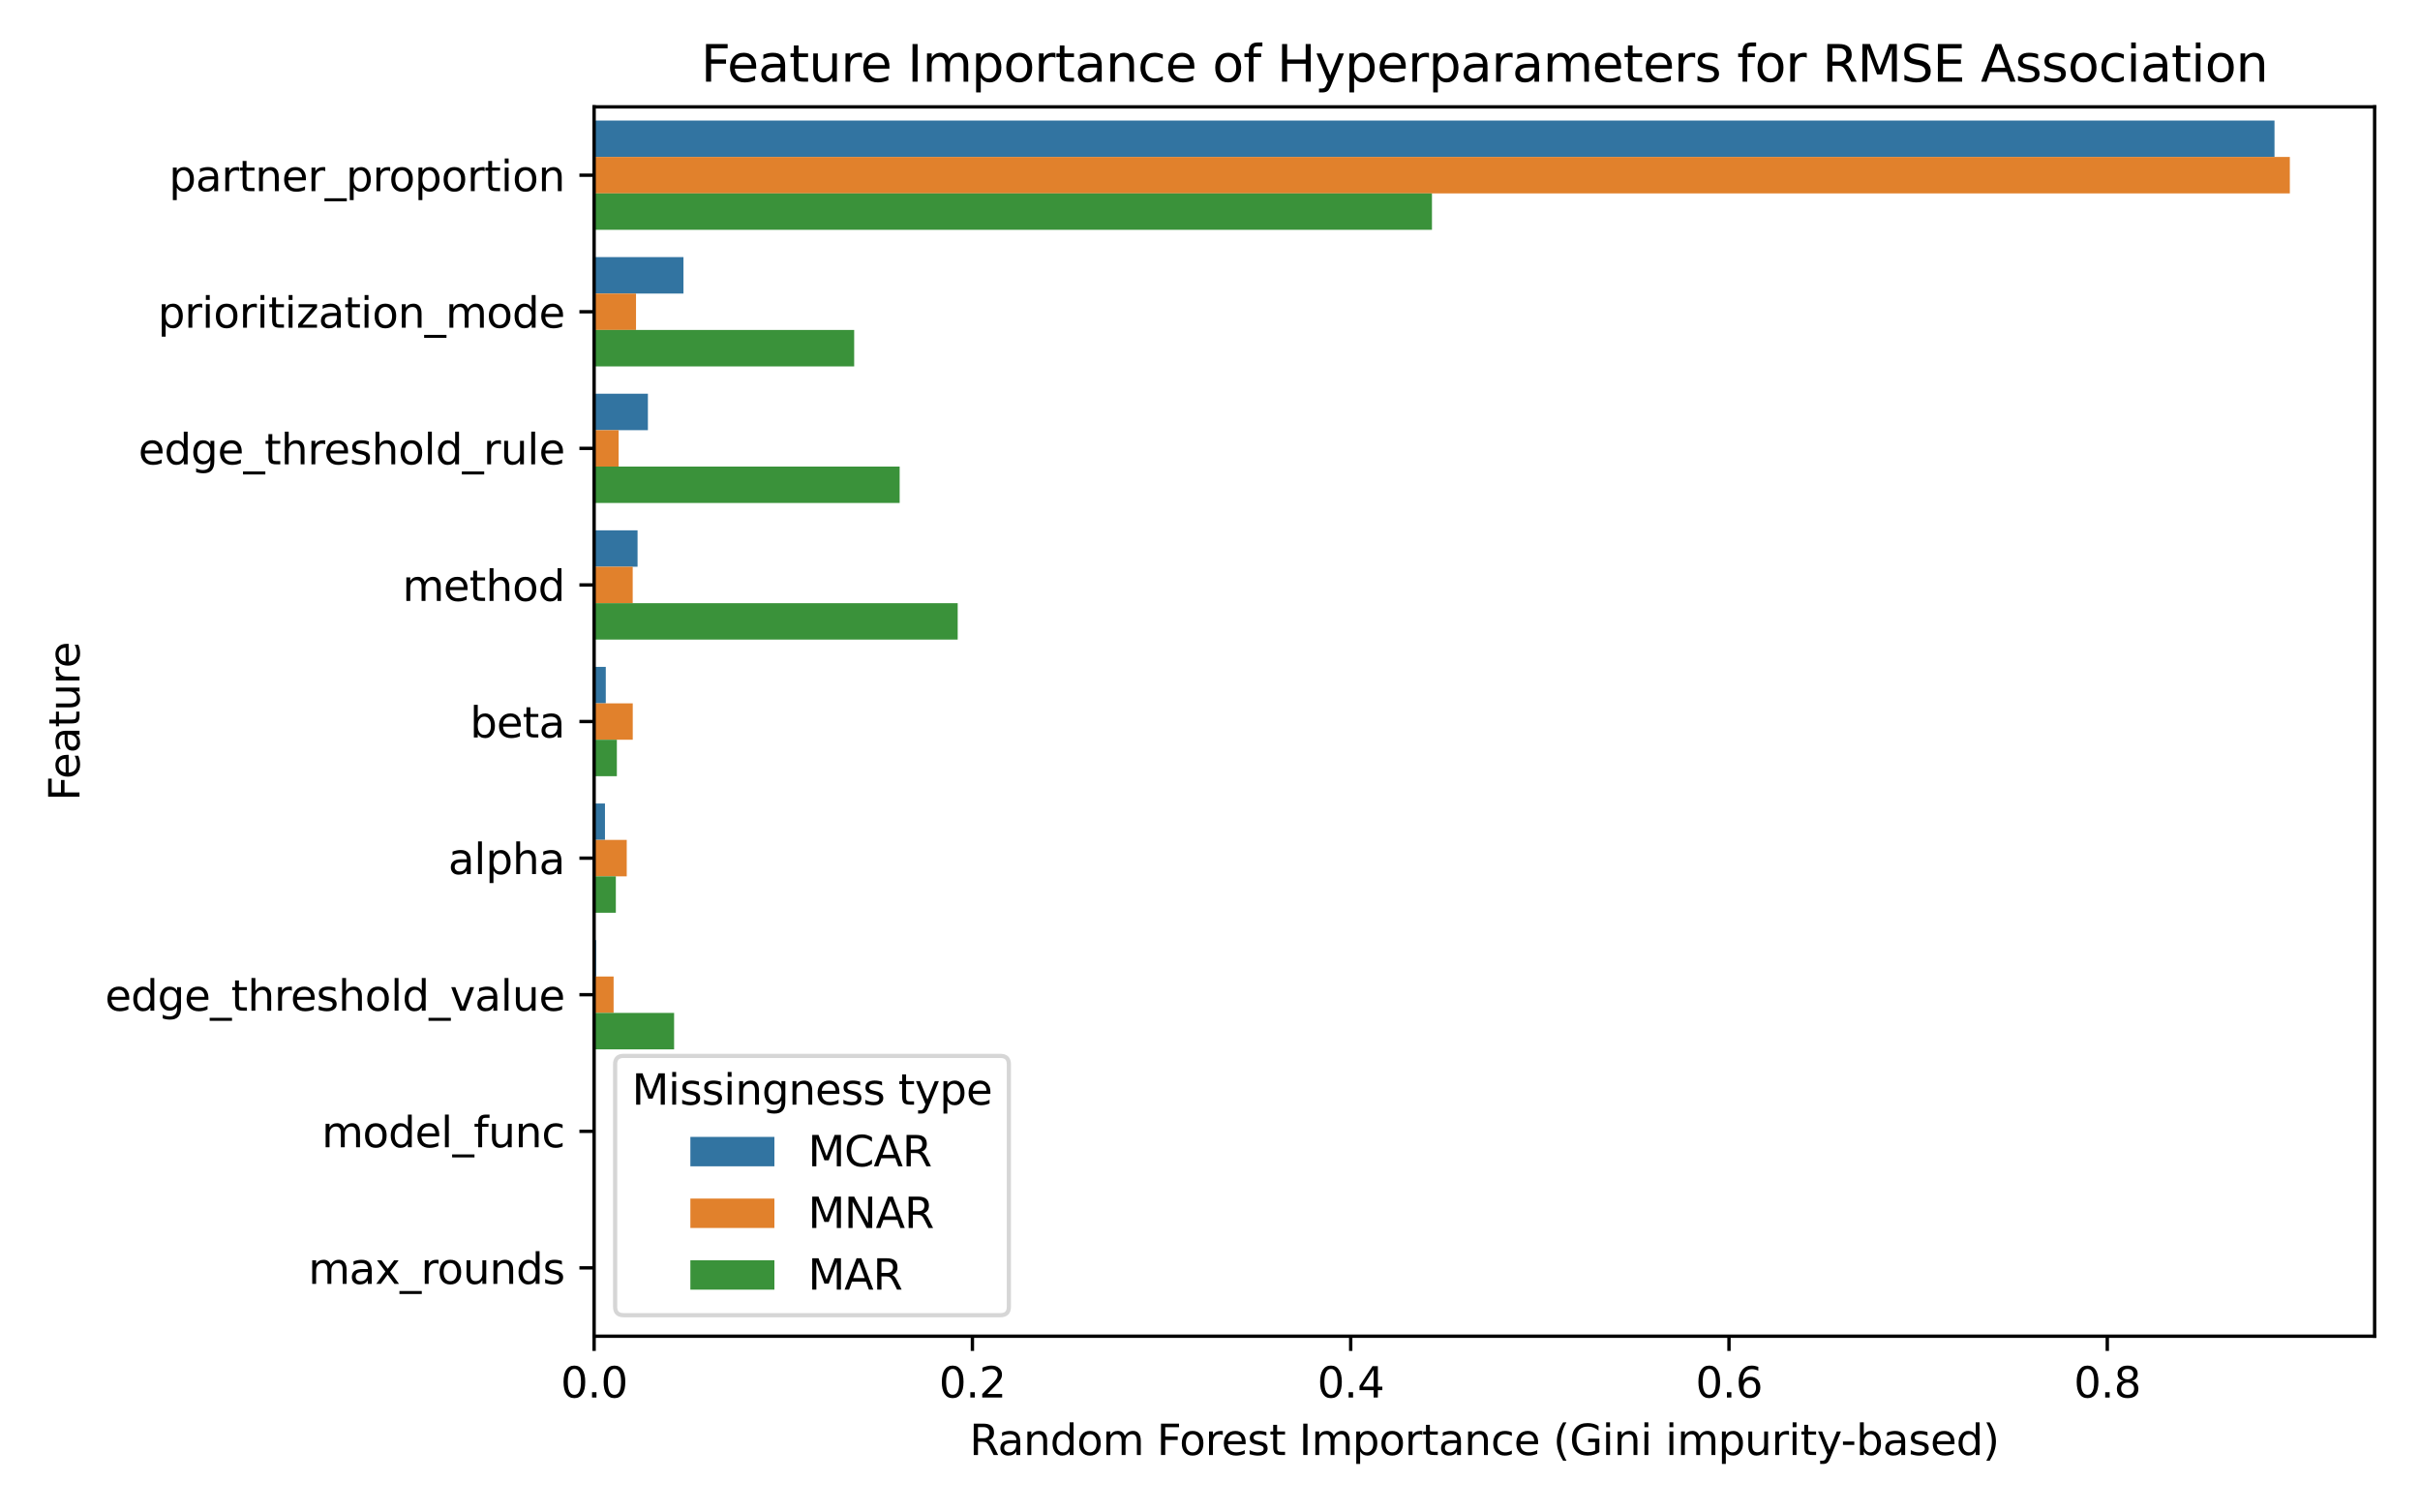 <?xml version="1.0" encoding="utf-8" standalone="no"?>
<!DOCTYPE svg PUBLIC "-//W3C//DTD SVG 1.1//EN"
  "http://www.w3.org/Graphics/SVG/1.1/DTD/svg11.dtd">
<svg xmlns:xlink="http://www.w3.org/1999/xlink" width="576pt" height="360pt" viewBox="0 0 576 360" xmlns="http://www.w3.org/2000/svg" version="1.1">
 <defs>
  <style type="text/css">*{stroke-linejoin: round; stroke-linecap: butt}</style>
 </defs>
 <g id="figure_1">
  <g id="patch_1">
   <path d="M 0 360 
L 576 360 
L 576 0 
L 0 0 
z
" style="fill: #ffffff"/>
  </g>
  <g id="axes_1">
   <g id="patch_2">
    <path d="M 141.41 318.04 
L 565.2 318.04 
L 565.2 25.44 
L 141.41 25.44 
z
" style="fill: #ffffff"/>
   </g>
   <g id="patch_3">
    <path d="M 141.41 28.691 
L 541.371 28.691 
L 541.371 37.361 
L 141.41 37.361 
z
" clip-path="url(#p859339d3e0)" style="fill: #3274a1"/>
   </g>
   <g id="patch_4">
    <path d="M 141.41 61.202 
L 162.675 61.202 
L 162.675 69.872 
L 141.41 69.872 
z
" clip-path="url(#p859339d3e0)" style="fill: #3274a1"/>
   </g>
   <g id="patch_5">
    <path d="M 141.41 93.713 
L 154.212 93.713 
L 154.212 102.383 
L 141.41 102.383 
z
" clip-path="url(#p859339d3e0)" style="fill: #3274a1"/>
   </g>
   <g id="patch_6">
    <path d="M 141.41 126.224 
L 151.748 126.224 
L 151.748 134.894 
L 141.41 134.894 
z
" clip-path="url(#p859339d3e0)" style="fill: #3274a1"/>
   </g>
   <g id="patch_7">
    <path d="M 141.41 158.736 
L 144.185 158.736 
L 144.185 167.405 
L 141.41 167.405 
z
" clip-path="url(#p859339d3e0)" style="fill: #3274a1"/>
   </g>
   <g id="patch_8">
    <path d="M 141.41 191.247 
L 143.993 191.247 
L 143.993 199.916 
L 141.41 199.916 
z
" clip-path="url(#p859339d3e0)" style="fill: #3274a1"/>
   </g>
   <g id="patch_9">
    <path d="M 141.41 223.758 
L 141.883 223.758 
L 141.883 232.427 
L 141.41 232.427 
z
" clip-path="url(#p859339d3e0)" style="fill: #3274a1"/>
   </g>
   <g id="patch_10">
    <path d="M 141.41 256.269 
L 141.41 256.269 
L 141.41 264.939 
L 141.41 264.939 
z
" clip-path="url(#p859339d3e0)" style="fill: #3274a1"/>
   </g>
   <g id="patch_11">
    <path d="M 141.41 288.78 
L 141.41 288.78 
L 141.41 297.45 
L 141.41 297.45 
z
" clip-path="url(#p859339d3e0)" style="fill: #3274a1"/>
   </g>
   <g id="patch_12">
    <path d="M 141.41 37.361 
L 545.02 37.361 
L 545.02 46.03 
L 141.41 46.03 
z
" clip-path="url(#p859339d3e0)" style="fill: #e1812c"/>
   </g>
   <g id="patch_13">
    <path d="M 141.41 69.872 
L 151.384 69.872 
L 151.384 78.541 
L 141.41 78.541 
z
" clip-path="url(#p859339d3e0)" style="fill: #e1812c"/>
   </g>
   <g id="patch_14">
    <path d="M 141.41 102.383 
L 147.244 102.383 
L 147.244 111.053 
L 141.41 111.053 
z
" clip-path="url(#p859339d3e0)" style="fill: #e1812c"/>
   </g>
   <g id="patch_15">
    <path d="M 141.41 134.894 
L 150.593 134.894 
L 150.593 143.564 
L 141.41 143.564 
z
" clip-path="url(#p859339d3e0)" style="fill: #e1812c"/>
   </g>
   <g id="patch_16">
    <path d="M 141.41 167.405 
L 150.604 167.405 
L 150.604 176.075 
L 141.41 176.075 
z
" clip-path="url(#p859339d3e0)" style="fill: #e1812c"/>
   </g>
   <g id="patch_17">
    <path d="M 141.41 199.916 
L 149.174 199.916 
L 149.174 208.586 
L 141.41 208.586 
z
" clip-path="url(#p859339d3e0)" style="fill: #e1812c"/>
   </g>
   <g id="patch_18">
    <path d="M 141.41 232.427 
L 146.05 232.427 
L 146.05 241.097 
L 141.41 241.097 
z
" clip-path="url(#p859339d3e0)" style="fill: #e1812c"/>
   </g>
   <g id="patch_19">
    <path d="M 141.41 264.939 
L 141.41 264.939 
L 141.41 273.608 
L 141.41 273.608 
z
" clip-path="url(#p859339d3e0)" style="fill: #e1812c"/>
   </g>
   <g id="patch_20">
    <path d="M 141.41 297.45 
L 141.41 297.45 
L 141.41 306.119 
L 141.41 306.119 
z
" clip-path="url(#p859339d3e0)" style="fill: #e1812c"/>
   </g>
   <g id="patch_21">
    <path d="M 141.41 46.03 
L 340.832 46.03 
L 340.832 54.7 
L 141.41 54.7 
z
" clip-path="url(#p859339d3e0)" style="fill: #3a923a"/>
   </g>
   <g id="patch_22">
    <path d="M 141.41 78.541 
L 203.307 78.541 
L 203.307 87.211 
L 141.41 87.211 
z
" clip-path="url(#p859339d3e0)" style="fill: #3a923a"/>
   </g>
   <g id="patch_23">
    <path d="M 141.41 111.053 
L 214.133 111.053 
L 214.133 119.722 
L 141.41 119.722 
z
" clip-path="url(#p859339d3e0)" style="fill: #3a923a"/>
   </g>
   <g id="patch_24">
    <path d="M 141.41 143.564 
L 227.947 143.564 
L 227.947 152.233 
L 141.41 152.233 
z
" clip-path="url(#p859339d3e0)" style="fill: #3a923a"/>
   </g>
   <g id="patch_25">
    <path d="M 141.41 176.075 
L 146.823 176.075 
L 146.823 184.744 
L 141.41 184.744 
z
" clip-path="url(#p859339d3e0)" style="fill: #3a923a"/>
   </g>
   <g id="patch_26">
    <path d="M 141.41 208.586 
L 146.579 208.586 
L 146.579 217.256 
L 141.41 217.256 
z
" clip-path="url(#p859339d3e0)" style="fill: #3a923a"/>
   </g>
   <g id="patch_27">
    <path d="M 141.41 241.097 
L 160.447 241.097 
L 160.447 249.767 
L 141.41 249.767 
z
" clip-path="url(#p859339d3e0)" style="fill: #3a923a"/>
   </g>
   <g id="patch_28">
    <path d="M 141.41 273.608 
L 141.41 273.608 
L 141.41 282.278 
L 141.41 282.278 
z
" clip-path="url(#p859339d3e0)" style="fill: #3a923a"/>
   </g>
   <g id="patch_29">
    <path d="M 141.41 306.119 
L 141.41 306.119 
L 141.41 314.789 
L 141.41 314.789 
z
" clip-path="url(#p859339d3e0)" style="fill: #3a923a"/>
   </g>
   <g id="patch_30">
    <path d="M 141.41 41.696 
L 141.41 41.696 
L 141.41 41.696 
L 141.41 41.696 
z
" clip-path="url(#p859339d3e0)" style="fill: #3274a1"/>
   </g>
   <g id="patch_31">
    <path d="M 141.41 41.696 
L 141.41 41.696 
L 141.41 41.696 
L 141.41 41.696 
z
" clip-path="url(#p859339d3e0)" style="fill: #e1812c"/>
   </g>
   <g id="patch_32">
    <path d="M 141.41 41.696 
L 141.41 41.696 
L 141.41 41.696 
L 141.41 41.696 
z
" clip-path="url(#p859339d3e0)" style="fill: #3a923a"/>
   </g>
   <g id="matplotlib.axis_1">
    <g id="xtick_1">
     <g id="line2d_1">
      <defs>
       <path id="m0244934ebe" d="M 0 0 
L 0 3.5 
" style="stroke: #000000; stroke-width: 0.8"/>
      </defs>
      <g>
       <use xlink:href="#m0244934ebe" x="141.41" y="318.04" style="stroke: #000000; stroke-width: 0.8"/>
      </g>
     </g>
     <g id="text_1">
      <!-- 0.0 -->
      <g transform="translate(133.458 332.638) scale(0.1 -0.1)">
       <defs>
        <path id="DejaVuSans-30" d="M 2034 4250 
Q 1547 4250 1301 3770 
Q 1056 3291 1056 2328 
Q 1056 1369 1301 889 
Q 1547 409 2034 409 
Q 2525 409 2770 889 
Q 3016 1369 3016 2328 
Q 3016 3291 2770 3770 
Q 2525 4250 2034 4250 
z
M 2034 4750 
Q 2819 4750 3233 4129 
Q 3647 3509 3647 2328 
Q 3647 1150 3233 529 
Q 2819 -91 2034 -91 
Q 1250 -91 836 529 
Q 422 1150 422 2328 
Q 422 3509 836 4129 
Q 1250 4750 2034 4750 
z
" transform="scale(0.016)"/>
        <path id="DejaVuSans-2e" d="M 684 794 
L 1344 794 
L 1344 0 
L 684 0 
L 684 794 
z
" transform="scale(0.016)"/>
       </defs>
       <use xlink:href="#DejaVuSans-30"/>
       <use xlink:href="#DejaVuSans-2e" transform="translate(63.623 0)"/>
       <use xlink:href="#DejaVuSans-30" transform="translate(95.41 0)"/>
      </g>
     </g>
    </g>
    <g id="xtick_2">
     <g id="line2d_2">
      <g>
       <use xlink:href="#m0244934ebe" x="231.449" y="318.04" style="stroke: #000000; stroke-width: 0.8"/>
      </g>
     </g>
     <g id="text_2">
      <!-- 0.2 -->
      <g transform="translate(223.498 332.638) scale(0.1 -0.1)">
       <defs>
        <path id="DejaVuSans-32" d="M 1228 531 
L 3431 531 
L 3431 0 
L 469 0 
L 469 531 
Q 828 903 1448 1529 
Q 2069 2156 2228 2338 
Q 2531 2678 2651 2914 
Q 2772 3150 2772 3378 
Q 2772 3750 2511 3984 
Q 2250 4219 1831 4219 
Q 1534 4219 1204 4116 
Q 875 4013 500 3803 
L 500 4441 
Q 881 4594 1212 4672 
Q 1544 4750 1819 4750 
Q 2544 4750 2975 4387 
Q 3406 4025 3406 3419 
Q 3406 3131 3298 2873 
Q 3191 2616 2906 2266 
Q 2828 2175 2409 1742 
Q 1991 1309 1228 531 
z
" transform="scale(0.016)"/>
       </defs>
       <use xlink:href="#DejaVuSans-30"/>
       <use xlink:href="#DejaVuSans-2e" transform="translate(63.623 0)"/>
       <use xlink:href="#DejaVuSans-32" transform="translate(95.41 0)"/>
      </g>
     </g>
    </g>
    <g id="xtick_3">
     <g id="line2d_3">
      <g>
       <use xlink:href="#m0244934ebe" x="321.489" y="318.04" style="stroke: #000000; stroke-width: 0.8"/>
      </g>
     </g>
     <g id="text_3">
      <!-- 0.4 -->
      <g transform="translate(313.537 332.638) scale(0.1 -0.1)">
       <defs>
        <path id="DejaVuSans-34" d="M 2419 4116 
L 825 1625 
L 2419 1625 
L 2419 4116 
z
M 2253 4666 
L 3047 4666 
L 3047 1625 
L 3713 1625 
L 3713 1100 
L 3047 1100 
L 3047 0 
L 2419 0 
L 2419 1100 
L 313 1100 
L 313 1709 
L 2253 4666 
z
" transform="scale(0.016)"/>
       </defs>
       <use xlink:href="#DejaVuSans-30"/>
       <use xlink:href="#DejaVuSans-2e" transform="translate(63.623 0)"/>
       <use xlink:href="#DejaVuSans-34" transform="translate(95.41 0)"/>
      </g>
     </g>
    </g>
    <g id="xtick_4">
     <g id="line2d_4">
      <g>
       <use xlink:href="#m0244934ebe" x="411.528" y="318.04" style="stroke: #000000; stroke-width: 0.8"/>
      </g>
     </g>
     <g id="text_4">
      <!-- 0.6 -->
      <g transform="translate(403.577 332.638) scale(0.1 -0.1)">
       <defs>
        <path id="DejaVuSans-36" d="M 2113 2584 
Q 1688 2584 1439 2293 
Q 1191 2003 1191 1497 
Q 1191 994 1439 701 
Q 1688 409 2113 409 
Q 2538 409 2786 701 
Q 3034 994 3034 1497 
Q 3034 2003 2786 2293 
Q 2538 2584 2113 2584 
z
M 3366 4563 
L 3366 3988 
Q 3128 4100 2886 4159 
Q 2644 4219 2406 4219 
Q 1781 4219 1451 3797 
Q 1122 3375 1075 2522 
Q 1259 2794 1537 2939 
Q 1816 3084 2150 3084 
Q 2853 3084 3261 2657 
Q 3669 2231 3669 1497 
Q 3669 778 3244 343 
Q 2819 -91 2113 -91 
Q 1303 -91 875 529 
Q 447 1150 447 2328 
Q 447 3434 972 4092 
Q 1497 4750 2381 4750 
Q 2619 4750 2861 4703 
Q 3103 4656 3366 4563 
z
" transform="scale(0.016)"/>
       </defs>
       <use xlink:href="#DejaVuSans-30"/>
       <use xlink:href="#DejaVuSans-2e" transform="translate(63.623 0)"/>
       <use xlink:href="#DejaVuSans-36" transform="translate(95.41 0)"/>
      </g>
     </g>
    </g>
    <g id="xtick_5">
     <g id="line2d_5">
      <g>
       <use xlink:href="#m0244934ebe" x="501.568" y="318.04" style="stroke: #000000; stroke-width: 0.8"/>
      </g>
     </g>
     <g id="text_5">
      <!-- 0.8 -->
      <g transform="translate(493.616 332.638) scale(0.1 -0.1)">
       <defs>
        <path id="DejaVuSans-38" d="M 2034 2216 
Q 1584 2216 1326 1975 
Q 1069 1734 1069 1313 
Q 1069 891 1326 650 
Q 1584 409 2034 409 
Q 2484 409 2743 651 
Q 3003 894 3003 1313 
Q 3003 1734 2745 1975 
Q 2488 2216 2034 2216 
z
M 1403 2484 
Q 997 2584 770 2862 
Q 544 3141 544 3541 
Q 544 4100 942 4425 
Q 1341 4750 2034 4750 
Q 2731 4750 3128 4425 
Q 3525 4100 3525 3541 
Q 3525 3141 3298 2862 
Q 3072 2584 2669 2484 
Q 3125 2378 3379 2068 
Q 3634 1759 3634 1313 
Q 3634 634 3220 271 
Q 2806 -91 2034 -91 
Q 1263 -91 848 271 
Q 434 634 434 1313 
Q 434 1759 690 2068 
Q 947 2378 1403 2484 
z
M 1172 3481 
Q 1172 3119 1398 2916 
Q 1625 2713 2034 2713 
Q 2441 2713 2670 2916 
Q 2900 3119 2900 3481 
Q 2900 3844 2670 4047 
Q 2441 4250 2034 4250 
Q 1625 4250 1398 4047 
Q 1172 3844 1172 3481 
z
" transform="scale(0.016)"/>
       </defs>
       <use xlink:href="#DejaVuSans-30"/>
       <use xlink:href="#DejaVuSans-2e" transform="translate(63.623 0)"/>
       <use xlink:href="#DejaVuSans-38" transform="translate(95.41 0)"/>
      </g>
     </g>
    </g>
    <g id="text_6">
     <!-- Random Forest Importance (Gini impurity-based) -->
     <g transform="translate(230.76 346.317) scale(0.1 -0.1)">
      <defs>
       <path id="DejaVuSans-52" d="M 2841 2188 
Q 3044 2119 3236 1894 
Q 3428 1669 3622 1275 
L 4263 0 
L 3584 0 
L 2988 1197 
Q 2756 1666 2539 1819 
Q 2322 1972 1947 1972 
L 1259 1972 
L 1259 0 
L 628 0 
L 628 4666 
L 2053 4666 
Q 2853 4666 3247 4331 
Q 3641 3997 3641 3322 
Q 3641 2881 3436 2590 
Q 3231 2300 2841 2188 
z
M 1259 4147 
L 1259 2491 
L 2053 2491 
Q 2509 2491 2742 2702 
Q 2975 2913 2975 3322 
Q 2975 3731 2742 3939 
Q 2509 4147 2053 4147 
L 1259 4147 
z
" transform="scale(0.016)"/>
       <path id="DejaVuSans-61" d="M 2194 1759 
Q 1497 1759 1228 1600 
Q 959 1441 959 1056 
Q 959 750 1161 570 
Q 1363 391 1709 391 
Q 2188 391 2477 730 
Q 2766 1069 2766 1631 
L 2766 1759 
L 2194 1759 
z
M 3341 1997 
L 3341 0 
L 2766 0 
L 2766 531 
Q 2569 213 2275 61 
Q 1981 -91 1556 -91 
Q 1019 -91 701 211 
Q 384 513 384 1019 
Q 384 1609 779 1909 
Q 1175 2209 1959 2209 
L 2766 2209 
L 2766 2266 
Q 2766 2663 2505 2880 
Q 2244 3097 1772 3097 
Q 1472 3097 1187 3025 
Q 903 2953 641 2809 
L 641 3341 
Q 956 3463 1253 3523 
Q 1550 3584 1831 3584 
Q 2591 3584 2966 3190 
Q 3341 2797 3341 1997 
z
" transform="scale(0.016)"/>
       <path id="DejaVuSans-6e" d="M 3513 2113 
L 3513 0 
L 2938 0 
L 2938 2094 
Q 2938 2591 2744 2837 
Q 2550 3084 2163 3084 
Q 1697 3084 1428 2787 
Q 1159 2491 1159 1978 
L 1159 0 
L 581 0 
L 581 3500 
L 1159 3500 
L 1159 2956 
Q 1366 3272 1645 3428 
Q 1925 3584 2291 3584 
Q 2894 3584 3203 3211 
Q 3513 2838 3513 2113 
z
" transform="scale(0.016)"/>
       <path id="DejaVuSans-64" d="M 2906 2969 
L 2906 4863 
L 3481 4863 
L 3481 0 
L 2906 0 
L 2906 525 
Q 2725 213 2448 61 
Q 2172 -91 1784 -91 
Q 1150 -91 751 415 
Q 353 922 353 1747 
Q 353 2572 751 3078 
Q 1150 3584 1784 3584 
Q 2172 3584 2448 3432 
Q 2725 3281 2906 2969 
z
M 947 1747 
Q 947 1113 1208 752 
Q 1469 391 1925 391 
Q 2381 391 2643 752 
Q 2906 1113 2906 1747 
Q 2906 2381 2643 2742 
Q 2381 3103 1925 3103 
Q 1469 3103 1208 2742 
Q 947 2381 947 1747 
z
" transform="scale(0.016)"/>
       <path id="DejaVuSans-6f" d="M 1959 3097 
Q 1497 3097 1228 2736 
Q 959 2375 959 1747 
Q 959 1119 1226 758 
Q 1494 397 1959 397 
Q 2419 397 2687 759 
Q 2956 1122 2956 1747 
Q 2956 2369 2687 2733 
Q 2419 3097 1959 3097 
z
M 1959 3584 
Q 2709 3584 3137 3096 
Q 3566 2609 3566 1747 
Q 3566 888 3137 398 
Q 2709 -91 1959 -91 
Q 1206 -91 779 398 
Q 353 888 353 1747 
Q 353 2609 779 3096 
Q 1206 3584 1959 3584 
z
" transform="scale(0.016)"/>
       <path id="DejaVuSans-6d" d="M 3328 2828 
Q 3544 3216 3844 3400 
Q 4144 3584 4550 3584 
Q 5097 3584 5394 3201 
Q 5691 2819 5691 2113 
L 5691 0 
L 5113 0 
L 5113 2094 
Q 5113 2597 4934 2840 
Q 4756 3084 4391 3084 
Q 3944 3084 3684 2787 
Q 3425 2491 3425 1978 
L 3425 0 
L 2847 0 
L 2847 2094 
Q 2847 2600 2669 2842 
Q 2491 3084 2119 3084 
Q 1678 3084 1418 2786 
Q 1159 2488 1159 1978 
L 1159 0 
L 581 0 
L 581 3500 
L 1159 3500 
L 1159 2956 
Q 1356 3278 1631 3431 
Q 1906 3584 2284 3584 
Q 2666 3584 2933 3390 
Q 3200 3197 3328 2828 
z
" transform="scale(0.016)"/>
       <path id="DejaVuSans-20" transform="scale(0.016)"/>
       <path id="DejaVuSans-46" d="M 628 4666 
L 3309 4666 
L 3309 4134 
L 1259 4134 
L 1259 2759 
L 3109 2759 
L 3109 2228 
L 1259 2228 
L 1259 0 
L 628 0 
L 628 4666 
z
" transform="scale(0.016)"/>
       <path id="DejaVuSans-72" d="M 2631 2963 
Q 2534 3019 2420 3045 
Q 2306 3072 2169 3072 
Q 1681 3072 1420 2755 
Q 1159 2438 1159 1844 
L 1159 0 
L 581 0 
L 581 3500 
L 1159 3500 
L 1159 2956 
Q 1341 3275 1631 3429 
Q 1922 3584 2338 3584 
Q 2397 3584 2469 3576 
Q 2541 3569 2628 3553 
L 2631 2963 
z
" transform="scale(0.016)"/>
       <path id="DejaVuSans-65" d="M 3597 1894 
L 3597 1613 
L 953 1613 
Q 991 1019 1311 708 
Q 1631 397 2203 397 
Q 2534 397 2845 478 
Q 3156 559 3463 722 
L 3463 178 
Q 3153 47 2828 -22 
Q 2503 -91 2169 -91 
Q 1331 -91 842 396 
Q 353 884 353 1716 
Q 353 2575 817 3079 
Q 1281 3584 2069 3584 
Q 2775 3584 3186 3129 
Q 3597 2675 3597 1894 
z
M 3022 2063 
Q 3016 2534 2758 2815 
Q 2500 3097 2075 3097 
Q 1594 3097 1305 2825 
Q 1016 2553 972 2059 
L 3022 2063 
z
" transform="scale(0.016)"/>
       <path id="DejaVuSans-73" d="M 2834 3397 
L 2834 2853 
Q 2591 2978 2328 3040 
Q 2066 3103 1784 3103 
Q 1356 3103 1142 2972 
Q 928 2841 928 2578 
Q 928 2378 1081 2264 
Q 1234 2150 1697 2047 
L 1894 2003 
Q 2506 1872 2764 1633 
Q 3022 1394 3022 966 
Q 3022 478 2636 193 
Q 2250 -91 1575 -91 
Q 1294 -91 989 -36 
Q 684 19 347 128 
L 347 722 
Q 666 556 975 473 
Q 1284 391 1588 391 
Q 1994 391 2212 530 
Q 2431 669 2431 922 
Q 2431 1156 2273 1281 
Q 2116 1406 1581 1522 
L 1381 1569 
Q 847 1681 609 1914 
Q 372 2147 372 2553 
Q 372 3047 722 3315 
Q 1072 3584 1716 3584 
Q 2034 3584 2315 3537 
Q 2597 3491 2834 3397 
z
" transform="scale(0.016)"/>
       <path id="DejaVuSans-74" d="M 1172 4494 
L 1172 3500 
L 2356 3500 
L 2356 3053 
L 1172 3053 
L 1172 1153 
Q 1172 725 1289 603 
Q 1406 481 1766 481 
L 2356 481 
L 2356 0 
L 1766 0 
Q 1100 0 847 248 
Q 594 497 594 1153 
L 594 3053 
L 172 3053 
L 172 3500 
L 594 3500 
L 594 4494 
L 1172 4494 
z
" transform="scale(0.016)"/>
       <path id="DejaVuSans-49" d="M 628 4666 
L 1259 4666 
L 1259 0 
L 628 0 
L 628 4666 
z
" transform="scale(0.016)"/>
       <path id="DejaVuSans-70" d="M 1159 525 
L 1159 -1331 
L 581 -1331 
L 581 3500 
L 1159 3500 
L 1159 2969 
Q 1341 3281 1617 3432 
Q 1894 3584 2278 3584 
Q 2916 3584 3314 3078 
Q 3713 2572 3713 1747 
Q 3713 922 3314 415 
Q 2916 -91 2278 -91 
Q 1894 -91 1617 61 
Q 1341 213 1159 525 
z
M 3116 1747 
Q 3116 2381 2855 2742 
Q 2594 3103 2138 3103 
Q 1681 3103 1420 2742 
Q 1159 2381 1159 1747 
Q 1159 1113 1420 752 
Q 1681 391 2138 391 
Q 2594 391 2855 752 
Q 3116 1113 3116 1747 
z
" transform="scale(0.016)"/>
       <path id="DejaVuSans-63" d="M 3122 3366 
L 3122 2828 
Q 2878 2963 2633 3030 
Q 2388 3097 2138 3097 
Q 1578 3097 1268 2742 
Q 959 2388 959 1747 
Q 959 1106 1268 751 
Q 1578 397 2138 397 
Q 2388 397 2633 464 
Q 2878 531 3122 666 
L 3122 134 
Q 2881 22 2623 -34 
Q 2366 -91 2075 -91 
Q 1284 -91 818 406 
Q 353 903 353 1747 
Q 353 2603 823 3093 
Q 1294 3584 2113 3584 
Q 2378 3584 2631 3529 
Q 2884 3475 3122 3366 
z
" transform="scale(0.016)"/>
       <path id="DejaVuSans-28" d="M 1984 4856 
Q 1566 4138 1362 3434 
Q 1159 2731 1159 2009 
Q 1159 1288 1364 580 
Q 1569 -128 1984 -844 
L 1484 -844 
Q 1016 -109 783 600 
Q 550 1309 550 2009 
Q 550 2706 781 3412 
Q 1013 4119 1484 4856 
L 1984 4856 
z
" transform="scale(0.016)"/>
       <path id="DejaVuSans-47" d="M 3809 666 
L 3809 1919 
L 2778 1919 
L 2778 2438 
L 4434 2438 
L 4434 434 
Q 4069 175 3628 42 
Q 3188 -91 2688 -91 
Q 1594 -91 976 548 
Q 359 1188 359 2328 
Q 359 3472 976 4111 
Q 1594 4750 2688 4750 
Q 3144 4750 3555 4637 
Q 3966 4525 4313 4306 
L 4313 3634 
Q 3963 3931 3569 4081 
Q 3175 4231 2741 4231 
Q 1884 4231 1454 3753 
Q 1025 3275 1025 2328 
Q 1025 1384 1454 906 
Q 1884 428 2741 428 
Q 3075 428 3337 486 
Q 3600 544 3809 666 
z
" transform="scale(0.016)"/>
       <path id="DejaVuSans-69" d="M 603 3500 
L 1178 3500 
L 1178 0 
L 603 0 
L 603 3500 
z
M 603 4863 
L 1178 4863 
L 1178 4134 
L 603 4134 
L 603 4863 
z
" transform="scale(0.016)"/>
       <path id="DejaVuSans-75" d="M 544 1381 
L 544 3500 
L 1119 3500 
L 1119 1403 
Q 1119 906 1312 657 
Q 1506 409 1894 409 
Q 2359 409 2629 706 
Q 2900 1003 2900 1516 
L 2900 3500 
L 3475 3500 
L 3475 0 
L 2900 0 
L 2900 538 
Q 2691 219 2414 64 
Q 2138 -91 1772 -91 
Q 1169 -91 856 284 
Q 544 659 544 1381 
z
M 1991 3584 
L 1991 3584 
z
" transform="scale(0.016)"/>
       <path id="DejaVuSans-79" d="M 2059 -325 
Q 1816 -950 1584 -1140 
Q 1353 -1331 966 -1331 
L 506 -1331 
L 506 -850 
L 844 -850 
Q 1081 -850 1212 -737 
Q 1344 -625 1503 -206 
L 1606 56 
L 191 3500 
L 800 3500 
L 1894 763 
L 2988 3500 
L 3597 3500 
L 2059 -325 
z
" transform="scale(0.016)"/>
       <path id="DejaVuSans-2d" d="M 313 2009 
L 1997 2009 
L 1997 1497 
L 313 1497 
L 313 2009 
z
" transform="scale(0.016)"/>
       <path id="DejaVuSans-62" d="M 3116 1747 
Q 3116 2381 2855 2742 
Q 2594 3103 2138 3103 
Q 1681 3103 1420 2742 
Q 1159 2381 1159 1747 
Q 1159 1113 1420 752 
Q 1681 391 2138 391 
Q 2594 391 2855 752 
Q 3116 1113 3116 1747 
z
M 1159 2969 
Q 1341 3281 1617 3432 
Q 1894 3584 2278 3584 
Q 2916 3584 3314 3078 
Q 3713 2572 3713 1747 
Q 3713 922 3314 415 
Q 2916 -91 2278 -91 
Q 1894 -91 1617 61 
Q 1341 213 1159 525 
L 1159 0 
L 581 0 
L 581 4863 
L 1159 4863 
L 1159 2969 
z
" transform="scale(0.016)"/>
       <path id="DejaVuSans-29" d="M 513 4856 
L 1013 4856 
Q 1481 4119 1714 3412 
Q 1947 2706 1947 2009 
Q 1947 1309 1714 600 
Q 1481 -109 1013 -844 
L 513 -844 
Q 928 -128 1133 580 
Q 1338 1288 1338 2009 
Q 1338 2731 1133 3434 
Q 928 4138 513 4856 
z
" transform="scale(0.016)"/>
      </defs>
      <use xlink:href="#DejaVuSans-52"/>
      <use xlink:href="#DejaVuSans-61" transform="translate(67.232 0)"/>
      <use xlink:href="#DejaVuSans-6e" transform="translate(128.512 0)"/>
      <use xlink:href="#DejaVuSans-64" transform="translate(191.891 0)"/>
      <use xlink:href="#DejaVuSans-6f" transform="translate(255.367 0)"/>
      <use xlink:href="#DejaVuSans-6d" transform="translate(316.549 0)"/>
      <use xlink:href="#DejaVuSans-20" transform="translate(413.961 0)"/>
      <use xlink:href="#DejaVuSans-46" transform="translate(445.748 0)"/>
      <use xlink:href="#DejaVuSans-6f" transform="translate(499.643 0)"/>
      <use xlink:href="#DejaVuSans-72" transform="translate(560.824 0)"/>
      <use xlink:href="#DejaVuSans-65" transform="translate(599.688 0)"/>
      <use xlink:href="#DejaVuSans-73" transform="translate(661.211 0)"/>
      <use xlink:href="#DejaVuSans-74" transform="translate(713.311 0)"/>
      <use xlink:href="#DejaVuSans-20" transform="translate(752.52 0)"/>
      <use xlink:href="#DejaVuSans-49" transform="translate(784.307 0)"/>
      <use xlink:href="#DejaVuSans-6d" transform="translate(813.799 0)"/>
      <use xlink:href="#DejaVuSans-70" transform="translate(911.211 0)"/>
      <use xlink:href="#DejaVuSans-6f" transform="translate(974.688 0)"/>
      <use xlink:href="#DejaVuSans-72" transform="translate(1035.869 0)"/>
      <use xlink:href="#DejaVuSans-74" transform="translate(1076.982 0)"/>
      <use xlink:href="#DejaVuSans-61" transform="translate(1116.191 0)"/>
      <use xlink:href="#DejaVuSans-6e" transform="translate(1177.471 0)"/>
      <use xlink:href="#DejaVuSans-63" transform="translate(1240.85 0)"/>
      <use xlink:href="#DejaVuSans-65" transform="translate(1295.83 0)"/>
      <use xlink:href="#DejaVuSans-20" transform="translate(1357.354 0)"/>
      <use xlink:href="#DejaVuSans-28" transform="translate(1389.141 0)"/>
      <use xlink:href="#DejaVuSans-47" transform="translate(1428.154 0)"/>
      <use xlink:href="#DejaVuSans-69" transform="translate(1505.645 0)"/>
      <use xlink:href="#DejaVuSans-6e" transform="translate(1533.428 0)"/>
      <use xlink:href="#DejaVuSans-69" transform="translate(1596.807 0)"/>
      <use xlink:href="#DejaVuSans-20" transform="translate(1624.59 0)"/>
      <use xlink:href="#DejaVuSans-69" transform="translate(1656.377 0)"/>
      <use xlink:href="#DejaVuSans-6d" transform="translate(1684.16 0)"/>
      <use xlink:href="#DejaVuSans-70" transform="translate(1781.572 0)"/>
      <use xlink:href="#DejaVuSans-75" transform="translate(1845.049 0)"/>
      <use xlink:href="#DejaVuSans-72" transform="translate(1908.428 0)"/>
      <use xlink:href="#DejaVuSans-69" transform="translate(1949.541 0)"/>
      <use xlink:href="#DejaVuSans-74" transform="translate(1977.324 0)"/>
      <use xlink:href="#DejaVuSans-79" transform="translate(2016.533 0)"/>
      <use xlink:href="#DejaVuSans-2d" transform="translate(2073.963 0)"/>
      <use xlink:href="#DejaVuSans-62" transform="translate(2110.047 0)"/>
      <use xlink:href="#DejaVuSans-61" transform="translate(2173.523 0)"/>
      <use xlink:href="#DejaVuSans-73" transform="translate(2234.803 0)"/>
      <use xlink:href="#DejaVuSans-65" transform="translate(2286.902 0)"/>
      <use xlink:href="#DejaVuSans-64" transform="translate(2348.426 0)"/>
      <use xlink:href="#DejaVuSans-29" transform="translate(2411.902 0)"/>
     </g>
    </g>
   </g>
   <g id="matplotlib.axis_2">
    <g id="ytick_1">
     <g id="line2d_6">
      <defs>
       <path id="mb3503926b2" d="M 0 0 
L -3.5 0 
" style="stroke: #000000; stroke-width: 0.8"/>
      </defs>
      <g>
       <use xlink:href="#mb3503926b2" x="141.41" y="41.696" style="stroke: #000000; stroke-width: 0.8"/>
      </g>
     </g>
     <g id="text_7">
      <!-- partner_proportion -->
      <g transform="translate(40.215 45.495) scale(0.1 -0.1)">
       <defs>
        <path id="DejaVuSans-5f" d="M 3263 -1063 
L 3263 -1509 
L -63 -1509 
L -63 -1063 
L 3263 -1063 
z
" transform="scale(0.016)"/>
       </defs>
       <use xlink:href="#DejaVuSans-70"/>
       <use xlink:href="#DejaVuSans-61" transform="translate(63.477 0)"/>
       <use xlink:href="#DejaVuSans-72" transform="translate(124.756 0)"/>
       <use xlink:href="#DejaVuSans-74" transform="translate(165.869 0)"/>
       <use xlink:href="#DejaVuSans-6e" transform="translate(205.078 0)"/>
       <use xlink:href="#DejaVuSans-65" transform="translate(268.457 0)"/>
       <use xlink:href="#DejaVuSans-72" transform="translate(329.98 0)"/>
       <use xlink:href="#DejaVuSans-5f" transform="translate(371.094 0)"/>
       <use xlink:href="#DejaVuSans-70" transform="translate(421.094 0)"/>
       <use xlink:href="#DejaVuSans-72" transform="translate(484.57 0)"/>
       <use xlink:href="#DejaVuSans-6f" transform="translate(523.434 0)"/>
       <use xlink:href="#DejaVuSans-70" transform="translate(584.615 0)"/>
       <use xlink:href="#DejaVuSans-6f" transform="translate(648.092 0)"/>
       <use xlink:href="#DejaVuSans-72" transform="translate(709.273 0)"/>
       <use xlink:href="#DejaVuSans-74" transform="translate(750.387 0)"/>
       <use xlink:href="#DejaVuSans-69" transform="translate(789.596 0)"/>
       <use xlink:href="#DejaVuSans-6f" transform="translate(817.379 0)"/>
       <use xlink:href="#DejaVuSans-6e" transform="translate(878.561 0)"/>
      </g>
     </g>
    </g>
    <g id="ytick_2">
     <g id="line2d_7">
      <g>
       <use xlink:href="#mb3503926b2" x="141.41" y="74.207" style="stroke: #000000; stroke-width: 0.8"/>
      </g>
     </g>
     <g id="text_8">
      <!-- prioritization_mode -->
      <g transform="translate(37.574 78.006) scale(0.1 -0.1)">
       <defs>
        <path id="DejaVuSans-7a" d="M 353 3500 
L 3084 3500 
L 3084 2975 
L 922 459 
L 3084 459 
L 3084 0 
L 275 0 
L 275 525 
L 2438 3041 
L 353 3041 
L 353 3500 
z
" transform="scale(0.016)"/>
       </defs>
       <use xlink:href="#DejaVuSans-70"/>
       <use xlink:href="#DejaVuSans-72" transform="translate(63.477 0)"/>
       <use xlink:href="#DejaVuSans-69" transform="translate(104.59 0)"/>
       <use xlink:href="#DejaVuSans-6f" transform="translate(132.373 0)"/>
       <use xlink:href="#DejaVuSans-72" transform="translate(193.555 0)"/>
       <use xlink:href="#DejaVuSans-69" transform="translate(234.668 0)"/>
       <use xlink:href="#DejaVuSans-74" transform="translate(262.451 0)"/>
       <use xlink:href="#DejaVuSans-69" transform="translate(301.66 0)"/>
       <use xlink:href="#DejaVuSans-7a" transform="translate(329.443 0)"/>
       <use xlink:href="#DejaVuSans-61" transform="translate(381.934 0)"/>
       <use xlink:href="#DejaVuSans-74" transform="translate(443.213 0)"/>
       <use xlink:href="#DejaVuSans-69" transform="translate(482.422 0)"/>
       <use xlink:href="#DejaVuSans-6f" transform="translate(510.205 0)"/>
       <use xlink:href="#DejaVuSans-6e" transform="translate(571.387 0)"/>
       <use xlink:href="#DejaVuSans-5f" transform="translate(634.766 0)"/>
       <use xlink:href="#DejaVuSans-6d" transform="translate(684.766 0)"/>
       <use xlink:href="#DejaVuSans-6f" transform="translate(782.178 0)"/>
       <use xlink:href="#DejaVuSans-64" transform="translate(843.359 0)"/>
       <use xlink:href="#DejaVuSans-65" transform="translate(906.836 0)"/>
      </g>
     </g>
    </g>
    <g id="ytick_3">
     <g id="line2d_8">
      <g>
       <use xlink:href="#mb3503926b2" x="141.41" y="106.718" style="stroke: #000000; stroke-width: 0.8"/>
      </g>
     </g>
     <g id="text_9">
      <!-- edge_threshold_rule -->
      <g transform="translate(32.938 110.517) scale(0.1 -0.1)">
       <defs>
        <path id="DejaVuSans-67" d="M 2906 1791 
Q 2906 2416 2648 2759 
Q 2391 3103 1925 3103 
Q 1463 3103 1205 2759 
Q 947 2416 947 1791 
Q 947 1169 1205 825 
Q 1463 481 1925 481 
Q 2391 481 2648 825 
Q 2906 1169 2906 1791 
z
M 3481 434 
Q 3481 -459 3084 -895 
Q 2688 -1331 1869 -1331 
Q 1566 -1331 1297 -1286 
Q 1028 -1241 775 -1147 
L 775 -588 
Q 1028 -725 1275 -790 
Q 1522 -856 1778 -856 
Q 2344 -856 2625 -561 
Q 2906 -266 2906 331 
L 2906 616 
Q 2728 306 2450 153 
Q 2172 0 1784 0 
Q 1141 0 747 490 
Q 353 981 353 1791 
Q 353 2603 747 3093 
Q 1141 3584 1784 3584 
Q 2172 3584 2450 3431 
Q 2728 3278 2906 2969 
L 2906 3500 
L 3481 3500 
L 3481 434 
z
" transform="scale(0.016)"/>
        <path id="DejaVuSans-68" d="M 3513 2113 
L 3513 0 
L 2938 0 
L 2938 2094 
Q 2938 2591 2744 2837 
Q 2550 3084 2163 3084 
Q 1697 3084 1428 2787 
Q 1159 2491 1159 1978 
L 1159 0 
L 581 0 
L 581 4863 
L 1159 4863 
L 1159 2956 
Q 1366 3272 1645 3428 
Q 1925 3584 2291 3584 
Q 2894 3584 3203 3211 
Q 3513 2838 3513 2113 
z
" transform="scale(0.016)"/>
        <path id="DejaVuSans-6c" d="M 603 4863 
L 1178 4863 
L 1178 0 
L 603 0 
L 603 4863 
z
" transform="scale(0.016)"/>
       </defs>
       <use xlink:href="#DejaVuSans-65"/>
       <use xlink:href="#DejaVuSans-64" transform="translate(61.523 0)"/>
       <use xlink:href="#DejaVuSans-67" transform="translate(125 0)"/>
       <use xlink:href="#DejaVuSans-65" transform="translate(188.477 0)"/>
       <use xlink:href="#DejaVuSans-5f" transform="translate(250 0)"/>
       <use xlink:href="#DejaVuSans-74" transform="translate(300 0)"/>
       <use xlink:href="#DejaVuSans-68" transform="translate(339.209 0)"/>
       <use xlink:href="#DejaVuSans-72" transform="translate(402.588 0)"/>
       <use xlink:href="#DejaVuSans-65" transform="translate(441.451 0)"/>
       <use xlink:href="#DejaVuSans-73" transform="translate(502.975 0)"/>
       <use xlink:href="#DejaVuSans-68" transform="translate(555.074 0)"/>
       <use xlink:href="#DejaVuSans-6f" transform="translate(618.453 0)"/>
       <use xlink:href="#DejaVuSans-6c" transform="translate(679.635 0)"/>
       <use xlink:href="#DejaVuSans-64" transform="translate(707.418 0)"/>
       <use xlink:href="#DejaVuSans-5f" transform="translate(770.895 0)"/>
       <use xlink:href="#DejaVuSans-72" transform="translate(820.895 0)"/>
       <use xlink:href="#DejaVuSans-75" transform="translate(862.008 0)"/>
       <use xlink:href="#DejaVuSans-6c" transform="translate(925.387 0)"/>
       <use xlink:href="#DejaVuSans-65" transform="translate(953.17 0)"/>
      </g>
     </g>
    </g>
    <g id="ytick_4">
     <g id="line2d_9">
      <g>
       <use xlink:href="#mb3503926b2" x="141.41" y="139.229" style="stroke: #000000; stroke-width: 0.8"/>
      </g>
     </g>
     <g id="text_10">
      <!-- method -->
      <g transform="translate(95.791 143.028) scale(0.1 -0.1)">
       <use xlink:href="#DejaVuSans-6d"/>
       <use xlink:href="#DejaVuSans-65" transform="translate(97.412 0)"/>
       <use xlink:href="#DejaVuSans-74" transform="translate(158.936 0)"/>
       <use xlink:href="#DejaVuSans-68" transform="translate(198.145 0)"/>
       <use xlink:href="#DejaVuSans-6f" transform="translate(261.523 0)"/>
       <use xlink:href="#DejaVuSans-64" transform="translate(322.705 0)"/>
      </g>
     </g>
    </g>
    <g id="ytick_5">
     <g id="line2d_10">
      <g>
       <use xlink:href="#mb3503926b2" x="141.41" y="171.74" style="stroke: #000000; stroke-width: 0.8"/>
      </g>
     </g>
     <g id="text_11">
      <!-- beta -->
      <g transform="translate(111.86 175.539) scale(0.1 -0.1)">
       <use xlink:href="#DejaVuSans-62"/>
       <use xlink:href="#DejaVuSans-65" transform="translate(63.477 0)"/>
       <use xlink:href="#DejaVuSans-74" transform="translate(125 0)"/>
       <use xlink:href="#DejaVuSans-61" transform="translate(164.209 0)"/>
      </g>
     </g>
    </g>
    <g id="ytick_6">
     <g id="line2d_11">
      <g>
       <use xlink:href="#mb3503926b2" x="141.41" y="204.251" style="stroke: #000000; stroke-width: 0.8"/>
      </g>
     </g>
     <g id="text_12">
      <!-- alpha -->
      <g transform="translate(106.69 208.05) scale(0.1 -0.1)">
       <use xlink:href="#DejaVuSans-61"/>
       <use xlink:href="#DejaVuSans-6c" transform="translate(61.279 0)"/>
       <use xlink:href="#DejaVuSans-70" transform="translate(89.062 0)"/>
       <use xlink:href="#DejaVuSans-68" transform="translate(152.539 0)"/>
       <use xlink:href="#DejaVuSans-61" transform="translate(215.918 0)"/>
      </g>
     </g>
    </g>
    <g id="ytick_7">
     <g id="line2d_12">
      <g>
       <use xlink:href="#mb3503926b2" x="141.41" y="236.762" style="stroke: #000000; stroke-width: 0.8"/>
      </g>
     </g>
     <g id="text_13">
      <!-- edge_threshold_value -->
      <g transform="translate(25.002 240.561) scale(0.1 -0.1)">
       <defs>
        <path id="DejaVuSans-76" d="M 191 3500 
L 800 3500 
L 1894 563 
L 2988 3500 
L 3597 3500 
L 2284 0 
L 1503 0 
L 191 3500 
z
" transform="scale(0.016)"/>
       </defs>
       <use xlink:href="#DejaVuSans-65"/>
       <use xlink:href="#DejaVuSans-64" transform="translate(61.523 0)"/>
       <use xlink:href="#DejaVuSans-67" transform="translate(125 0)"/>
       <use xlink:href="#DejaVuSans-65" transform="translate(188.477 0)"/>
       <use xlink:href="#DejaVuSans-5f" transform="translate(250 0)"/>
       <use xlink:href="#DejaVuSans-74" transform="translate(300 0)"/>
       <use xlink:href="#DejaVuSans-68" transform="translate(339.209 0)"/>
       <use xlink:href="#DejaVuSans-72" transform="translate(402.588 0)"/>
       <use xlink:href="#DejaVuSans-65" transform="translate(441.451 0)"/>
       <use xlink:href="#DejaVuSans-73" transform="translate(502.975 0)"/>
       <use xlink:href="#DejaVuSans-68" transform="translate(555.074 0)"/>
       <use xlink:href="#DejaVuSans-6f" transform="translate(618.453 0)"/>
       <use xlink:href="#DejaVuSans-6c" transform="translate(679.635 0)"/>
       <use xlink:href="#DejaVuSans-64" transform="translate(707.418 0)"/>
       <use xlink:href="#DejaVuSans-5f" transform="translate(770.895 0)"/>
       <use xlink:href="#DejaVuSans-76" transform="translate(820.895 0)"/>
       <use xlink:href="#DejaVuSans-61" transform="translate(880.074 0)"/>
       <use xlink:href="#DejaVuSans-6c" transform="translate(941.354 0)"/>
       <use xlink:href="#DejaVuSans-75" transform="translate(969.137 0)"/>
       <use xlink:href="#DejaVuSans-65" transform="translate(1032.516 0)"/>
      </g>
     </g>
    </g>
    <g id="ytick_8">
     <g id="line2d_13">
      <g>
       <use xlink:href="#mb3503926b2" x="141.41" y="269.273" style="stroke: #000000; stroke-width: 0.8"/>
      </g>
     </g>
     <g id="text_14">
      <!-- model_func -->
      <g transform="translate(76.577 273.073) scale(0.1 -0.1)">
       <defs>
        <path id="DejaVuSans-66" d="M 2375 4863 
L 2375 4384 
L 1825 4384 
Q 1516 4384 1395 4259 
Q 1275 4134 1275 3809 
L 1275 3500 
L 2222 3500 
L 2222 3053 
L 1275 3053 
L 1275 0 
L 697 0 
L 697 3053 
L 147 3053 
L 147 3500 
L 697 3500 
L 697 3744 
Q 697 4328 969 4595 
Q 1241 4863 1831 4863 
L 2375 4863 
z
" transform="scale(0.016)"/>
       </defs>
       <use xlink:href="#DejaVuSans-6d"/>
       <use xlink:href="#DejaVuSans-6f" transform="translate(97.412 0)"/>
       <use xlink:href="#DejaVuSans-64" transform="translate(158.594 0)"/>
       <use xlink:href="#DejaVuSans-65" transform="translate(222.07 0)"/>
       <use xlink:href="#DejaVuSans-6c" transform="translate(283.594 0)"/>
       <use xlink:href="#DejaVuSans-5f" transform="translate(311.377 0)"/>
       <use xlink:href="#DejaVuSans-66" transform="translate(361.377 0)"/>
       <use xlink:href="#DejaVuSans-75" transform="translate(396.582 0)"/>
       <use xlink:href="#DejaVuSans-6e" transform="translate(459.961 0)"/>
       <use xlink:href="#DejaVuSans-63" transform="translate(523.34 0)"/>
      </g>
     </g>
    </g>
    <g id="ytick_9">
     <g id="line2d_14">
      <g>
       <use xlink:href="#mb3503926b2" x="141.41" y="301.784" style="stroke: #000000; stroke-width: 0.8"/>
      </g>
     </g>
     <g id="text_15">
      <!-- max_rounds -->
      <g transform="translate(73.385 305.584) scale(0.1 -0.1)">
       <defs>
        <path id="DejaVuSans-78" d="M 3513 3500 
L 2247 1797 
L 3578 0 
L 2900 0 
L 1881 1375 
L 863 0 
L 184 0 
L 1544 1831 
L 300 3500 
L 978 3500 
L 1906 2253 
L 2834 3500 
L 3513 3500 
z
" transform="scale(0.016)"/>
       </defs>
       <use xlink:href="#DejaVuSans-6d"/>
       <use xlink:href="#DejaVuSans-61" transform="translate(97.412 0)"/>
       <use xlink:href="#DejaVuSans-78" transform="translate(158.691 0)"/>
       <use xlink:href="#DejaVuSans-5f" transform="translate(217.871 0)"/>
       <use xlink:href="#DejaVuSans-72" transform="translate(267.871 0)"/>
       <use xlink:href="#DejaVuSans-6f" transform="translate(306.734 0)"/>
       <use xlink:href="#DejaVuSans-75" transform="translate(367.916 0)"/>
       <use xlink:href="#DejaVuSans-6e" transform="translate(431.295 0)"/>
       <use xlink:href="#DejaVuSans-64" transform="translate(494.674 0)"/>
       <use xlink:href="#DejaVuSans-73" transform="translate(558.15 0)"/>
      </g>
     </g>
    </g>
    <g id="text_16">
     <!-- Feature -->
     <g transform="translate(18.922 190.63) rotate(-90) scale(0.1 -0.1)">
      <use xlink:href="#DejaVuSans-46"/>
      <use xlink:href="#DejaVuSans-65" transform="translate(52.02 0)"/>
      <use xlink:href="#DejaVuSans-61" transform="translate(113.543 0)"/>
      <use xlink:href="#DejaVuSans-74" transform="translate(174.822 0)"/>
      <use xlink:href="#DejaVuSans-75" transform="translate(214.031 0)"/>
      <use xlink:href="#DejaVuSans-72" transform="translate(277.41 0)"/>
      <use xlink:href="#DejaVuSans-65" transform="translate(316.273 0)"/>
     </g>
    </g>
   </g>
   <g id="line2d_15">
    <path clip-path="url(#p859339d3e0)" style="fill: none; stroke: #424242; stroke-width: 2.25; stroke-linecap: square"/>
   </g>
   <g id="line2d_16">
    <path clip-path="url(#p859339d3e0)" style="fill: none; stroke: #424242; stroke-width: 2.25; stroke-linecap: square"/>
   </g>
   <g id="line2d_17">
    <path clip-path="url(#p859339d3e0)" style="fill: none; stroke: #424242; stroke-width: 2.25; stroke-linecap: square"/>
   </g>
   <g id="line2d_18">
    <path clip-path="url(#p859339d3e0)" style="fill: none; stroke: #424242; stroke-width: 2.25; stroke-linecap: square"/>
   </g>
   <g id="line2d_19">
    <path clip-path="url(#p859339d3e0)" style="fill: none; stroke: #424242; stroke-width: 2.25; stroke-linecap: square"/>
   </g>
   <g id="line2d_20">
    <path clip-path="url(#p859339d3e0)" style="fill: none; stroke: #424242; stroke-width: 2.25; stroke-linecap: square"/>
   </g>
   <g id="line2d_21">
    <path clip-path="url(#p859339d3e0)" style="fill: none; stroke: #424242; stroke-width: 2.25; stroke-linecap: square"/>
   </g>
   <g id="line2d_22">
    <path clip-path="url(#p859339d3e0)" style="fill: none; stroke: #424242; stroke-width: 2.25; stroke-linecap: square"/>
   </g>
   <g id="line2d_23">
    <path clip-path="url(#p859339d3e0)" style="fill: none; stroke: #424242; stroke-width: 2.25; stroke-linecap: square"/>
   </g>
   <g id="line2d_24">
    <path clip-path="url(#p859339d3e0)" style="fill: none; stroke: #424242; stroke-width: 2.25; stroke-linecap: square"/>
   </g>
   <g id="line2d_25">
    <path clip-path="url(#p859339d3e0)" style="fill: none; stroke: #424242; stroke-width: 2.25; stroke-linecap: square"/>
   </g>
   <g id="line2d_26">
    <path clip-path="url(#p859339d3e0)" style="fill: none; stroke: #424242; stroke-width: 2.25; stroke-linecap: square"/>
   </g>
   <g id="line2d_27">
    <path clip-path="url(#p859339d3e0)" style="fill: none; stroke: #424242; stroke-width: 2.25; stroke-linecap: square"/>
   </g>
   <g id="line2d_28">
    <path clip-path="url(#p859339d3e0)" style="fill: none; stroke: #424242; stroke-width: 2.25; stroke-linecap: square"/>
   </g>
   <g id="line2d_29">
    <path clip-path="url(#p859339d3e0)" style="fill: none; stroke: #424242; stroke-width: 2.25; stroke-linecap: square"/>
   </g>
   <g id="line2d_30">
    <path clip-path="url(#p859339d3e0)" style="fill: none; stroke: #424242; stroke-width: 2.25; stroke-linecap: square"/>
   </g>
   <g id="line2d_31">
    <path clip-path="url(#p859339d3e0)" style="fill: none; stroke: #424242; stroke-width: 2.25; stroke-linecap: square"/>
   </g>
   <g id="line2d_32">
    <path clip-path="url(#p859339d3e0)" style="fill: none; stroke: #424242; stroke-width: 2.25; stroke-linecap: square"/>
   </g>
   <g id="line2d_33">
    <path clip-path="url(#p859339d3e0)" style="fill: none; stroke: #424242; stroke-width: 2.25; stroke-linecap: square"/>
   </g>
   <g id="line2d_34">
    <path clip-path="url(#p859339d3e0)" style="fill: none; stroke: #424242; stroke-width: 2.25; stroke-linecap: square"/>
   </g>
   <g id="line2d_35">
    <path clip-path="url(#p859339d3e0)" style="fill: none; stroke: #424242; stroke-width: 2.25; stroke-linecap: square"/>
   </g>
   <g id="line2d_36">
    <path clip-path="url(#p859339d3e0)" style="fill: none; stroke: #424242; stroke-width: 2.25; stroke-linecap: square"/>
   </g>
   <g id="line2d_37">
    <path clip-path="url(#p859339d3e0)" style="fill: none; stroke: #424242; stroke-width: 2.25; stroke-linecap: square"/>
   </g>
   <g id="line2d_38">
    <path clip-path="url(#p859339d3e0)" style="fill: none; stroke: #424242; stroke-width: 2.25; stroke-linecap: square"/>
   </g>
   <g id="line2d_39">
    <path clip-path="url(#p859339d3e0)" style="fill: none; stroke: #424242; stroke-width: 2.25; stroke-linecap: square"/>
   </g>
   <g id="line2d_40">
    <path clip-path="url(#p859339d3e0)" style="fill: none; stroke: #424242; stroke-width: 2.25; stroke-linecap: square"/>
   </g>
   <g id="line2d_41">
    <path clip-path="url(#p859339d3e0)" style="fill: none; stroke: #424242; stroke-width: 2.25; stroke-linecap: square"/>
   </g>
   <g id="patch_33">
    <path d="M 141.41 318.04 
L 141.41 25.44 
" style="fill: none; stroke: #000000; stroke-width: 0.8; stroke-linejoin: miter; stroke-linecap: square"/>
   </g>
   <g id="patch_34">
    <path d="M 565.2 318.04 
L 565.2 25.44 
" style="fill: none; stroke: #000000; stroke-width: 0.8; stroke-linejoin: miter; stroke-linecap: square"/>
   </g>
   <g id="patch_35">
    <path d="M 141.41 318.04 
L 565.2 318.04 
" style="fill: none; stroke: #000000; stroke-width: 0.8; stroke-linejoin: miter; stroke-linecap: square"/>
   </g>
   <g id="patch_36">
    <path d="M 141.41 25.44 
L 565.2 25.44 
" style="fill: none; stroke: #000000; stroke-width: 0.8; stroke-linejoin: miter; stroke-linecap: square"/>
   </g>
   <g id="text_17">
    <!-- Feature Importance of Hyperparameters for RMSE Association -->
    <g transform="translate(166.837 19.44) scale(0.12 -0.12)">
     <defs>
      <path id="DejaVuSans-48" d="M 628 4666 
L 1259 4666 
L 1259 2753 
L 3553 2753 
L 3553 4666 
L 4184 4666 
L 4184 0 
L 3553 0 
L 3553 2222 
L 1259 2222 
L 1259 0 
L 628 0 
L 628 4666 
z
" transform="scale(0.016)"/>
      <path id="DejaVuSans-4d" d="M 628 4666 
L 1569 4666 
L 2759 1491 
L 3956 4666 
L 4897 4666 
L 4897 0 
L 4281 0 
L 4281 4097 
L 3078 897 
L 2444 897 
L 1241 4097 
L 1241 0 
L 628 0 
L 628 4666 
z
" transform="scale(0.016)"/>
      <path id="DejaVuSans-53" d="M 3425 4513 
L 3425 3897 
Q 3066 4069 2747 4153 
Q 2428 4238 2131 4238 
Q 1616 4238 1336 4038 
Q 1056 3838 1056 3469 
Q 1056 3159 1242 3001 
Q 1428 2844 1947 2747 
L 2328 2669 
Q 3034 2534 3370 2195 
Q 3706 1856 3706 1288 
Q 3706 609 3251 259 
Q 2797 -91 1919 -91 
Q 1588 -91 1214 -16 
Q 841 59 441 206 
L 441 856 
Q 825 641 1194 531 
Q 1563 422 1919 422 
Q 2459 422 2753 634 
Q 3047 847 3047 1241 
Q 3047 1584 2836 1778 
Q 2625 1972 2144 2069 
L 1759 2144 
Q 1053 2284 737 2584 
Q 422 2884 422 3419 
Q 422 4038 858 4394 
Q 1294 4750 2059 4750 
Q 2388 4750 2728 4690 
Q 3069 4631 3425 4513 
z
" transform="scale(0.016)"/>
      <path id="DejaVuSans-45" d="M 628 4666 
L 3578 4666 
L 3578 4134 
L 1259 4134 
L 1259 2753 
L 3481 2753 
L 3481 2222 
L 1259 2222 
L 1259 531 
L 3634 531 
L 3634 0 
L 628 0 
L 628 4666 
z
" transform="scale(0.016)"/>
      <path id="DejaVuSans-41" d="M 2188 4044 
L 1331 1722 
L 3047 1722 
L 2188 4044 
z
M 1831 4666 
L 2547 4666 
L 4325 0 
L 3669 0 
L 3244 1197 
L 1141 1197 
L 716 0 
L 50 0 
L 1831 4666 
z
" transform="scale(0.016)"/>
     </defs>
     <use xlink:href="#DejaVuSans-46"/>
     <use xlink:href="#DejaVuSans-65" transform="translate(52.02 0)"/>
     <use xlink:href="#DejaVuSans-61" transform="translate(113.543 0)"/>
     <use xlink:href="#DejaVuSans-74" transform="translate(174.822 0)"/>
     <use xlink:href="#DejaVuSans-75" transform="translate(214.031 0)"/>
     <use xlink:href="#DejaVuSans-72" transform="translate(277.41 0)"/>
     <use xlink:href="#DejaVuSans-65" transform="translate(316.273 0)"/>
     <use xlink:href="#DejaVuSans-20" transform="translate(377.797 0)"/>
     <use xlink:href="#DejaVuSans-49" transform="translate(409.584 0)"/>
     <use xlink:href="#DejaVuSans-6d" transform="translate(439.076 0)"/>
     <use xlink:href="#DejaVuSans-70" transform="translate(536.488 0)"/>
     <use xlink:href="#DejaVuSans-6f" transform="translate(599.965 0)"/>
     <use xlink:href="#DejaVuSans-72" transform="translate(661.146 0)"/>
     <use xlink:href="#DejaVuSans-74" transform="translate(702.26 0)"/>
     <use xlink:href="#DejaVuSans-61" transform="translate(741.469 0)"/>
     <use xlink:href="#DejaVuSans-6e" transform="translate(802.748 0)"/>
     <use xlink:href="#DejaVuSans-63" transform="translate(866.127 0)"/>
     <use xlink:href="#DejaVuSans-65" transform="translate(921.107 0)"/>
     <use xlink:href="#DejaVuSans-20" transform="translate(982.631 0)"/>
     <use xlink:href="#DejaVuSans-6f" transform="translate(1014.418 0)"/>
     <use xlink:href="#DejaVuSans-66" transform="translate(1075.6 0)"/>
     <use xlink:href="#DejaVuSans-20" transform="translate(1110.805 0)"/>
     <use xlink:href="#DejaVuSans-48" transform="translate(1142.592 0)"/>
     <use xlink:href="#DejaVuSans-79" transform="translate(1217.787 0)"/>
     <use xlink:href="#DejaVuSans-70" transform="translate(1276.967 0)"/>
     <use xlink:href="#DejaVuSans-65" transform="translate(1340.443 0)"/>
     <use xlink:href="#DejaVuSans-72" transform="translate(1401.967 0)"/>
     <use xlink:href="#DejaVuSans-70" transform="translate(1443.08 0)"/>
     <use xlink:href="#DejaVuSans-61" transform="translate(1506.557 0)"/>
     <use xlink:href="#DejaVuSans-72" transform="translate(1567.836 0)"/>
     <use xlink:href="#DejaVuSans-61" transform="translate(1608.949 0)"/>
     <use xlink:href="#DejaVuSans-6d" transform="translate(1670.229 0)"/>
     <use xlink:href="#DejaVuSans-65" transform="translate(1767.641 0)"/>
     <use xlink:href="#DejaVuSans-74" transform="translate(1829.164 0)"/>
     <use xlink:href="#DejaVuSans-65" transform="translate(1868.373 0)"/>
     <use xlink:href="#DejaVuSans-72" transform="translate(1929.896 0)"/>
     <use xlink:href="#DejaVuSans-73" transform="translate(1971.01 0)"/>
     <use xlink:href="#DejaVuSans-20" transform="translate(2023.109 0)"/>
     <use xlink:href="#DejaVuSans-66" transform="translate(2054.896 0)"/>
     <use xlink:href="#DejaVuSans-6f" transform="translate(2090.102 0)"/>
     <use xlink:href="#DejaVuSans-72" transform="translate(2151.283 0)"/>
     <use xlink:href="#DejaVuSans-20" transform="translate(2192.396 0)"/>
     <use xlink:href="#DejaVuSans-52" transform="translate(2224.184 0)"/>
     <use xlink:href="#DejaVuSans-4d" transform="translate(2293.666 0)"/>
     <use xlink:href="#DejaVuSans-53" transform="translate(2379.945 0)"/>
     <use xlink:href="#DejaVuSans-45" transform="translate(2443.422 0)"/>
     <use xlink:href="#DejaVuSans-20" transform="translate(2506.605 0)"/>
     <use xlink:href="#DejaVuSans-41" transform="translate(2538.393 0)"/>
     <use xlink:href="#DejaVuSans-73" transform="translate(2606.801 0)"/>
     <use xlink:href="#DejaVuSans-73" transform="translate(2658.9 0)"/>
     <use xlink:href="#DejaVuSans-6f" transform="translate(2711 0)"/>
     <use xlink:href="#DejaVuSans-63" transform="translate(2772.182 0)"/>
     <use xlink:href="#DejaVuSans-69" transform="translate(2827.162 0)"/>
     <use xlink:href="#DejaVuSans-61" transform="translate(2854.945 0)"/>
     <use xlink:href="#DejaVuSans-74" transform="translate(2916.225 0)"/>
     <use xlink:href="#DejaVuSans-69" transform="translate(2955.434 0)"/>
     <use xlink:href="#DejaVuSans-6f" transform="translate(2983.217 0)"/>
     <use xlink:href="#DejaVuSans-6e" transform="translate(3044.398 0)"/>
    </g>
   </g>
   <g id="legend_1">
    <g id="patch_37">
     <path d="M 148.41 313.04 
L 238.127 313.04 
Q 240.127 313.04 240.127 311.04 
L 240.127 253.327 
Q 240.127 251.327 238.127 251.327 
L 148.41 251.327 
Q 146.41 251.327 146.41 253.327 
L 146.41 311.04 
Q 146.41 313.04 148.41 313.04 
z
" style="fill: #ffffff; opacity: 0.8; stroke: #cccccc; stroke-linejoin: miter"/>
    </g>
    <g id="text_18">
     <!-- Missingness type -->
     <g transform="translate(150.41 262.926) scale(0.1 -0.1)">
      <use xlink:href="#DejaVuSans-4d"/>
      <use xlink:href="#DejaVuSans-69" transform="translate(86.279 0)"/>
      <use xlink:href="#DejaVuSans-73" transform="translate(114.062 0)"/>
      <use xlink:href="#DejaVuSans-73" transform="translate(166.162 0)"/>
      <use xlink:href="#DejaVuSans-69" transform="translate(218.262 0)"/>
      <use xlink:href="#DejaVuSans-6e" transform="translate(246.045 0)"/>
      <use xlink:href="#DejaVuSans-67" transform="translate(309.424 0)"/>
      <use xlink:href="#DejaVuSans-6e" transform="translate(372.9 0)"/>
      <use xlink:href="#DejaVuSans-65" transform="translate(436.279 0)"/>
      <use xlink:href="#DejaVuSans-73" transform="translate(497.803 0)"/>
      <use xlink:href="#DejaVuSans-73" transform="translate(549.902 0)"/>
      <use xlink:href="#DejaVuSans-20" transform="translate(602.002 0)"/>
      <use xlink:href="#DejaVuSans-74" transform="translate(633.789 0)"/>
      <use xlink:href="#DejaVuSans-79" transform="translate(672.998 0)"/>
      <use xlink:href="#DejaVuSans-70" transform="translate(732.178 0)"/>
      <use xlink:href="#DejaVuSans-65" transform="translate(795.654 0)"/>
     </g>
    </g>
    <g id="patch_38">
     <path d="M 164.319 277.604 
L 184.319 277.604 
L 184.319 270.604 
L 164.319 270.604 
z
" style="fill: #3274a1"/>
    </g>
    <g id="text_19">
     <!-- MCAR -->
     <g transform="translate(192.319 277.604) scale(0.1 -0.1)">
      <defs>
       <path id="DejaVuSans-43" d="M 4122 4306 
L 4122 3641 
Q 3803 3938 3442 4084 
Q 3081 4231 2675 4231 
Q 1875 4231 1450 3742 
Q 1025 3253 1025 2328 
Q 1025 1406 1450 917 
Q 1875 428 2675 428 
Q 3081 428 3442 575 
Q 3803 722 4122 1019 
L 4122 359 
Q 3791 134 3420 21 
Q 3050 -91 2638 -91 
Q 1578 -91 968 557 
Q 359 1206 359 2328 
Q 359 3453 968 4101 
Q 1578 4750 2638 4750 
Q 3056 4750 3426 4639 
Q 3797 4528 4122 4306 
z
" transform="scale(0.016)"/>
      </defs>
      <use xlink:href="#DejaVuSans-4d"/>
      <use xlink:href="#DejaVuSans-43" transform="translate(86.279 0)"/>
      <use xlink:href="#DejaVuSans-41" transform="translate(156.104 0)"/>
      <use xlink:href="#DejaVuSans-52" transform="translate(224.512 0)"/>
     </g>
    </g>
    <g id="patch_39">
     <path d="M 164.319 292.282 
L 184.319 292.282 
L 184.319 285.282 
L 164.319 285.282 
z
" style="fill: #e1812c"/>
    </g>
    <g id="text_20">
     <!-- MNAR -->
     <g transform="translate(192.319 292.282) scale(0.1 -0.1)">
      <defs>
       <path id="DejaVuSans-4e" d="M 628 4666 
L 1478 4666 
L 3547 763 
L 3547 4666 
L 4159 4666 
L 4159 0 
L 3309 0 
L 1241 3903 
L 1241 0 
L 628 0 
L 628 4666 
z
" transform="scale(0.016)"/>
      </defs>
      <use xlink:href="#DejaVuSans-4d"/>
      <use xlink:href="#DejaVuSans-4e" transform="translate(86.279 0)"/>
      <use xlink:href="#DejaVuSans-41" transform="translate(161.084 0)"/>
      <use xlink:href="#DejaVuSans-52" transform="translate(229.492 0)"/>
     </g>
    </g>
    <g id="patch_40">
     <path d="M 164.319 306.96 
L 184.319 306.96 
L 184.319 299.96 
L 164.319 299.96 
z
" style="fill: #3a923a"/>
    </g>
    <g id="text_21">
     <!-- MAR -->
     <g transform="translate(192.319 306.96) scale(0.1 -0.1)">
      <use xlink:href="#DejaVuSans-4d"/>
      <use xlink:href="#DejaVuSans-41" transform="translate(86.279 0)"/>
      <use xlink:href="#DejaVuSans-52" transform="translate(154.688 0)"/>
     </g>
    </g>
   </g>
  </g>
 </g>
 <defs>
  <clipPath id="p859339d3e0">
   <rect x="141.41" y="25.44" width="423.79" height="292.6"/>
  </clipPath>
 </defs>
</svg>

